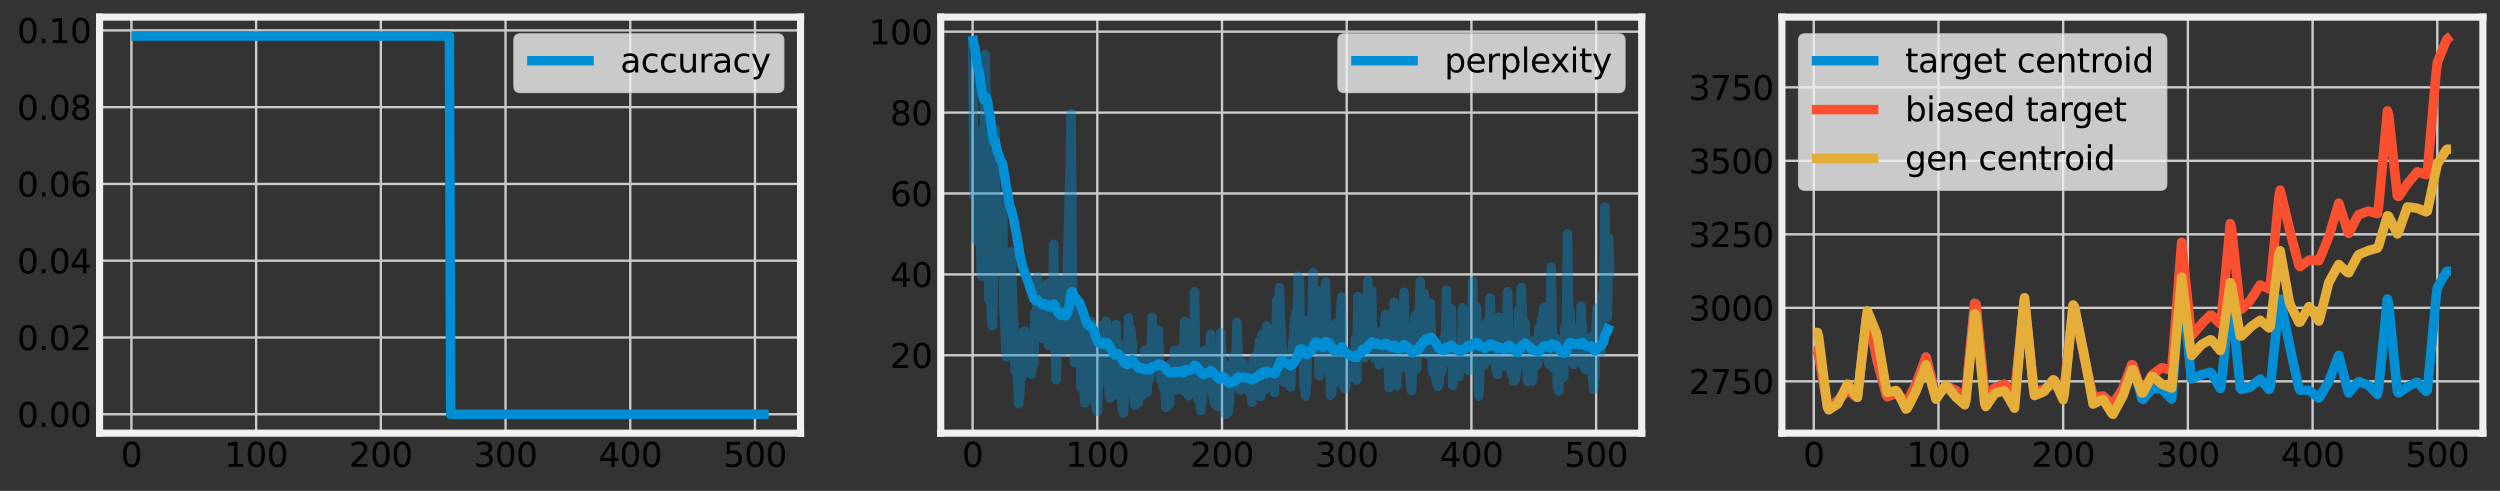 <?xml version="1.0" encoding="utf-8" standalone="no"?>
<!DOCTYPE svg PUBLIC "-//W3C//DTD SVG 1.1//EN"
  "http://www.w3.org/Graphics/SVG/1.1/DTD/svg11.dtd">
<svg xmlns:xlink="http://www.w3.org/1999/xlink" width="1051.312pt" height="206.409pt" viewBox="0 0 1051.312 206.409" xmlns="http://www.w3.org/2000/svg" version="1.1">
 <rect x="0" y="0" width="1051.312" height="206.409" fill="#333333" stroke="none"/>
 <defs>
  <style type="text/css">*{stroke-linejoin: round; stroke-linecap: butt}</style>
 </defs>
 <g id="figure_1">
  <g id="patch_1">
   <path d="M 0 206.409 
L 1051.312 206.409 
L 1051.312 0 
L 0 0 
L 0 206.409 
z
" style="fill: none"/>
  </g>
  <g id="axes_1">
   <g id="patch_2">
    <path d="M 41.872 182.16 
L 336.648 182.16 
L 336.648 7.2 
L 41.872 7.2 
L 41.872 182.16 
z
" style="fill: none"/>
   </g>
   <g id="matplotlib.axis_1">
    <g id="xtick_1">
     <g id="line2d_1">
      <path d="M 55.271 182.16 
L 55.271 7.2 
" clip-path="url(#p4274e4f2ce)" style="fill: none; stroke: #cbcbcb"/>
     </g>
     <g id="line2d_2"/>
     <g id="text_1">
      <!-- 0 -->
      <g transform="translate(50.817 196.298) scale(0.14 -0.14)">
       <defs>
        <path id="DejaVuSans-30" d="M 2034 4250 
Q 1547 4250 1301 3770 
Q 1056 3291 1056 2328 
Q 1056 1369 1301 889 
Q 1547 409 2034 409 
Q 2525 409 2770 889 
Q 3016 1369 3016 2328 
Q 3016 3291 2770 3770 
Q 2525 4250 2034 4250 
z
M 2034 4750 
Q 2819 4750 3233 4129 
Q 3647 3509 3647 2328 
Q 3647 1150 3233 529 
Q 2819 -91 2034 -91 
Q 1250 -91 836 529 
Q 422 1150 422 2328 
Q 422 3509 836 4129 
Q 1250 4750 2034 4750 
z
" transform="scale(0.016)"/>
       </defs>
       <use xlink:href="#DejaVuSans-30"/>
      </g>
     </g>
    </g>
    <g id="xtick_2">
     <g id="line2d_3">
      <path d="M 107.713 182.16 
L 107.713 7.2 
" clip-path="url(#p4274e4f2ce)" style="fill: none; stroke: #cbcbcb"/>
     </g>
     <g id="line2d_4"/>
     <g id="text_2">
      <!-- 100 -->
      <g transform="translate(94.352 196.298) scale(0.14 -0.14)">
       <defs>
        <path id="DejaVuSans-31" d="M 794 531 
L 1825 531 
L 1825 4091 
L 703 3866 
L 703 4441 
L 1819 4666 
L 2450 4666 
L 2450 531 
L 3481 531 
L 3481 0 
L 794 0 
L 794 531 
z
" transform="scale(0.016)"/>
       </defs>
       <use xlink:href="#DejaVuSans-31"/>
       <use xlink:href="#DejaVuSans-30" x="63.623"/>
       <use xlink:href="#DejaVuSans-30" x="127.246"/>
      </g>
     </g>
    </g>
    <g id="xtick_3">
     <g id="line2d_5">
      <path d="M 160.155 182.16 
L 160.155 7.2 
" clip-path="url(#p4274e4f2ce)" style="fill: none; stroke: #cbcbcb"/>
     </g>
     <g id="line2d_6"/>
     <g id="text_3">
      <!-- 200 -->
      <g transform="translate(146.794 196.298) scale(0.14 -0.14)">
       <defs>
        <path id="DejaVuSans-32" d="M 1228 531 
L 3431 531 
L 3431 0 
L 469 0 
L 469 531 
Q 828 903 1448 1529 
Q 2069 2156 2228 2338 
Q 2531 2678 2651 2914 
Q 2772 3150 2772 3378 
Q 2772 3750 2511 3984 
Q 2250 4219 1831 4219 
Q 1534 4219 1204 4116 
Q 875 4013 500 3803 
L 500 4441 
Q 881 4594 1212 4672 
Q 1544 4750 1819 4750 
Q 2544 4750 2975 4387 
Q 3406 4025 3406 3419 
Q 3406 3131 3298 2873 
Q 3191 2616 2906 2266 
Q 2828 2175 2409 1742 
Q 1991 1309 1228 531 
z
" transform="scale(0.016)"/>
       </defs>
       <use xlink:href="#DejaVuSans-32"/>
       <use xlink:href="#DejaVuSans-30" x="63.623"/>
       <use xlink:href="#DejaVuSans-30" x="127.246"/>
      </g>
     </g>
    </g>
    <g id="xtick_4">
     <g id="line2d_7">
      <path d="M 212.597 182.16 
L 212.597 7.2 
" clip-path="url(#p4274e4f2ce)" style="fill: none; stroke: #cbcbcb"/>
     </g>
     <g id="line2d_8"/>
     <g id="text_4">
      <!-- 300 -->
      <g transform="translate(199.236 196.298) scale(0.14 -0.14)">
       <defs>
        <path id="DejaVuSans-33" d="M 2597 2516 
Q 3050 2419 3304 2112 
Q 3559 1806 3559 1356 
Q 3559 666 3084 287 
Q 2609 -91 1734 -91 
Q 1441 -91 1130 -33 
Q 819 25 488 141 
L 488 750 
Q 750 597 1062 519 
Q 1375 441 1716 441 
Q 2309 441 2620 675 
Q 2931 909 2931 1356 
Q 2931 1769 2642 2001 
Q 2353 2234 1838 2234 
L 1294 2234 
L 1294 2753 
L 1863 2753 
Q 2328 2753 2575 2939 
Q 2822 3125 2822 3475 
Q 2822 3834 2567 4026 
Q 2313 4219 1838 4219 
Q 1578 4219 1281 4162 
Q 984 4106 628 3988 
L 628 4550 
Q 988 4650 1302 4700 
Q 1616 4750 1894 4750 
Q 2613 4750 3031 4423 
Q 3450 4097 3450 3541 
Q 3450 3153 3228 2886 
Q 3006 2619 2597 2516 
z
" transform="scale(0.016)"/>
       </defs>
       <use xlink:href="#DejaVuSans-33"/>
       <use xlink:href="#DejaVuSans-30" x="63.623"/>
       <use xlink:href="#DejaVuSans-30" x="127.246"/>
      </g>
     </g>
    </g>
    <g id="xtick_5">
     <g id="line2d_9">
      <path d="M 265.039 182.16 
L 265.039 7.2 
" clip-path="url(#p4274e4f2ce)" style="fill: none; stroke: #cbcbcb"/>
     </g>
     <g id="line2d_10"/>
     <g id="text_5">
      <!-- 400 -->
      <g transform="translate(251.678 196.298) scale(0.14 -0.14)">
       <defs>
        <path id="DejaVuSans-34" d="M 2419 4116 
L 825 1625 
L 2419 1625 
L 2419 4116 
z
M 2253 4666 
L 3047 4666 
L 3047 1625 
L 3713 1625 
L 3713 1100 
L 3047 1100 
L 3047 0 
L 2419 0 
L 2419 1100 
L 313 1100 
L 313 1709 
L 2253 4666 
z
" transform="scale(0.016)"/>
       </defs>
       <use xlink:href="#DejaVuSans-34"/>
       <use xlink:href="#DejaVuSans-30" x="63.623"/>
       <use xlink:href="#DejaVuSans-30" x="127.246"/>
      </g>
     </g>
    </g>
    <g id="xtick_6">
     <g id="line2d_11">
      <path d="M 317.481 182.16 
L 317.481 7.2 
" clip-path="url(#p4274e4f2ce)" style="fill: none; stroke: #cbcbcb"/>
     </g>
     <g id="line2d_12"/>
     <g id="text_6">
      <!-- 500 -->
      <g transform="translate(304.12 196.298) scale(0.14 -0.14)">
       <defs>
        <path id="DejaVuSans-35" d="M 691 4666 
L 3169 4666 
L 3169 4134 
L 1269 4134 
L 1269 2991 
Q 1406 3038 1543 3061 
Q 1681 3084 1819 3084 
Q 2600 3084 3056 2656 
Q 3513 2228 3513 1497 
Q 3513 744 3044 326 
Q 2575 -91 1722 -91 
Q 1428 -91 1123 -41 
Q 819 9 494 109 
L 494 744 
Q 775 591 1075 516 
Q 1375 441 1709 441 
Q 2250 441 2565 725 
Q 2881 1009 2881 1497 
Q 2881 1984 2565 2268 
Q 2250 2553 1709 2553 
Q 1456 2553 1204 2497 
Q 953 2441 691 2322 
L 691 4666 
z
" transform="scale(0.016)"/>
       </defs>
       <use xlink:href="#DejaVuSans-35"/>
       <use xlink:href="#DejaVuSans-30" x="63.623"/>
       <use xlink:href="#DejaVuSans-30" x="127.246"/>
      </g>
     </g>
    </g>
   </g>
   <g id="matplotlib.axis_2">
    <g id="ytick_1">
     <g id="line2d_13">
      <path d="M 41.872 174.207 
L 336.648 174.207 
" clip-path="url(#p4274e4f2ce)" style="fill: none; stroke: #cbcbcb"/>
     </g>
     <g id="line2d_14"/>
     <g id="text_7">
      <!-- 0.00 -->
      <g transform="translate(7.2 179.526) scale(0.14 -0.14)">
       <defs>
        <path id="DejaVuSans-2e" d="M 684 794 
L 1344 794 
L 1344 0 
L 684 0 
L 684 794 
z
" transform="scale(0.016)"/>
       </defs>
       <use xlink:href="#DejaVuSans-30"/>
       <use xlink:href="#DejaVuSans-2e" x="63.623"/>
       <use xlink:href="#DejaVuSans-30" x="95.41"/>
       <use xlink:href="#DejaVuSans-30" x="159.033"/>
      </g>
     </g>
    </g>
    <g id="ytick_2">
     <g id="line2d_15">
      <path d="M 41.872 141.922 
L 336.648 141.922 
" clip-path="url(#p4274e4f2ce)" style="fill: none; stroke: #cbcbcb"/>
     </g>
     <g id="line2d_16"/>
     <g id="text_8">
      <!-- 0.02 -->
      <g transform="translate(7.2 147.24) scale(0.14 -0.14)">
       <use xlink:href="#DejaVuSans-30"/>
       <use xlink:href="#DejaVuSans-2e" x="63.623"/>
       <use xlink:href="#DejaVuSans-30" x="95.41"/>
       <use xlink:href="#DejaVuSans-32" x="159.033"/>
      </g>
     </g>
    </g>
    <g id="ytick_3">
     <g id="line2d_17">
      <path d="M 41.872 109.636 
L 336.648 109.636 
" clip-path="url(#p4274e4f2ce)" style="fill: none; stroke: #cbcbcb"/>
     </g>
     <g id="line2d_18"/>
     <g id="text_9">
      <!-- 0.04 -->
      <g transform="translate(7.2 114.955) scale(0.14 -0.14)">
       <use xlink:href="#DejaVuSans-30"/>
       <use xlink:href="#DejaVuSans-2e" x="63.623"/>
       <use xlink:href="#DejaVuSans-30" x="95.41"/>
       <use xlink:href="#DejaVuSans-34" x="159.033"/>
      </g>
     </g>
    </g>
    <g id="ytick_4">
     <g id="line2d_19">
      <path d="M 41.872 77.35 
L 336.648 77.35 
" clip-path="url(#p4274e4f2ce)" style="fill: none; stroke: #cbcbcb"/>
     </g>
     <g id="line2d_20"/>
     <g id="text_10">
      <!-- 0.06 -->
      <g transform="translate(7.2 82.669) scale(0.14 -0.14)">
       <defs>
        <path id="DejaVuSans-36" d="M 2113 2584 
Q 1688 2584 1439 2293 
Q 1191 2003 1191 1497 
Q 1191 994 1439 701 
Q 1688 409 2113 409 
Q 2538 409 2786 701 
Q 3034 994 3034 1497 
Q 3034 2003 2786 2293 
Q 2538 2584 2113 2584 
z
M 3366 4563 
L 3366 3988 
Q 3128 4100 2886 4159 
Q 2644 4219 2406 4219 
Q 1781 4219 1451 3797 
Q 1122 3375 1075 2522 
Q 1259 2794 1537 2939 
Q 1816 3084 2150 3084 
Q 2853 3084 3261 2657 
Q 3669 2231 3669 1497 
Q 3669 778 3244 343 
Q 2819 -91 2113 -91 
Q 1303 -91 875 529 
Q 447 1150 447 2328 
Q 447 3434 972 4092 
Q 1497 4750 2381 4750 
Q 2619 4750 2861 4703 
Q 3103 4656 3366 4563 
z
" transform="scale(0.016)"/>
       </defs>
       <use xlink:href="#DejaVuSans-30"/>
       <use xlink:href="#DejaVuSans-2e" x="63.623"/>
       <use xlink:href="#DejaVuSans-30" x="95.41"/>
       <use xlink:href="#DejaVuSans-36" x="159.033"/>
      </g>
     </g>
    </g>
    <g id="ytick_5">
     <g id="line2d_21">
      <path d="M 41.872 45.064 
L 336.648 45.064 
" clip-path="url(#p4274e4f2ce)" style="fill: none; stroke: #cbcbcb"/>
     </g>
     <g id="line2d_22"/>
     <g id="text_11">
      <!-- 0.08 -->
      <g transform="translate(7.2 50.383) scale(0.14 -0.14)">
       <defs>
        <path id="DejaVuSans-38" d="M 2034 2216 
Q 1584 2216 1326 1975 
Q 1069 1734 1069 1313 
Q 1069 891 1326 650 
Q 1584 409 2034 409 
Q 2484 409 2743 651 
Q 3003 894 3003 1313 
Q 3003 1734 2745 1975 
Q 2488 2216 2034 2216 
z
M 1403 2484 
Q 997 2584 770 2862 
Q 544 3141 544 3541 
Q 544 4100 942 4425 
Q 1341 4750 2034 4750 
Q 2731 4750 3128 4425 
Q 3525 4100 3525 3541 
Q 3525 3141 3298 2862 
Q 3072 2584 2669 2484 
Q 3125 2378 3379 2068 
Q 3634 1759 3634 1313 
Q 3634 634 3220 271 
Q 2806 -91 2034 -91 
Q 1263 -91 848 271 
Q 434 634 434 1313 
Q 434 1759 690 2068 
Q 947 2378 1403 2484 
z
M 1172 3481 
Q 1172 3119 1398 2916 
Q 1625 2713 2034 2713 
Q 2441 2713 2670 2916 
Q 2900 3119 2900 3481 
Q 2900 3844 2670 4047 
Q 2441 4250 2034 4250 
Q 1625 4250 1398 4047 
Q 1172 3844 1172 3481 
z
" transform="scale(0.016)"/>
       </defs>
       <use xlink:href="#DejaVuSans-30"/>
       <use xlink:href="#DejaVuSans-2e" x="63.623"/>
       <use xlink:href="#DejaVuSans-30" x="95.41"/>
       <use xlink:href="#DejaVuSans-38" x="159.033"/>
      </g>
     </g>
    </g>
    <g id="ytick_6">
     <g id="line2d_23">
      <path d="M 41.872 12.779 
L 336.648 12.779 
" clip-path="url(#p4274e4f2ce)" style="fill: none; stroke: #cbcbcb"/>
     </g>
     <g id="line2d_24"/>
     <g id="text_12">
      <!-- 0.10 -->
      <g transform="translate(7.2 18.098) scale(0.14 -0.14)">
       <use xlink:href="#DejaVuSans-30"/>
       <use xlink:href="#DejaVuSans-2e" x="63.623"/>
       <use xlink:href="#DejaVuSans-31" x="95.41"/>
       <use xlink:href="#DejaVuSans-30" x="159.033"/>
      </g>
     </g>
    </g>
   </g>
   <g id="line2d_25">
    <path d="M 55.271 15.153 
L 188.998 15.153 
L 189.522 174.207 
L 323.249 174.207 
L 323.249 174.207 
" clip-path="url(#p4274e4f2ce)" style="fill: none; stroke: #008fd5; stroke-width: 4"/>
   </g>
   <g id="patch_3">
    <path d="M 41.872 182.16 
L 41.872 7.2 
" style="fill: none; stroke: #f0f0f0; stroke-width: 3; stroke-linejoin: miter; stroke-linecap: square"/>
   </g>
   <g id="patch_4">
    <path d="M 336.648 182.16 
L 336.648 7.2 
" style="fill: none; stroke: #f0f0f0; stroke-width: 3; stroke-linejoin: miter; stroke-linecap: square"/>
   </g>
   <g id="patch_5">
    <path d="M 41.872 182.16 
L 336.648 182.16 
" style="fill: none; stroke: #f0f0f0; stroke-width: 3; stroke-linejoin: miter; stroke-linecap: square"/>
   </g>
   <g id="patch_6">
    <path d="M 41.872 7.2 
L 336.648 7.2 
" style="fill: none; stroke: #f0f0f0; stroke-width: 3; stroke-linejoin: miter; stroke-linecap: square"/>
   </g>
   <g id="legend_1">
    <g id="patch_7">
     <path d="M 218.882 38.949 
L 326.848 38.949 
Q 329.648 38.949 329.648 36.149 
L 329.648 17 
Q 329.648 14.2 326.848 14.2 
L 218.882 14.2 
Q 216.082 14.2 216.082 17 
L 216.082 36.149 
Q 216.082 38.949 218.882 38.949 
z
" style="fill: #f0f0f0; opacity: 0.8; stroke: #cccccc; stroke-width: 0.5; stroke-linejoin: miter"/>
    </g>
    <g id="line2d_26">
     <path d="M 221.682 25.538 
L 235.682 25.538 
L 249.682 25.538 
" style="fill: none; stroke: #008fd5; stroke-width: 4"/>
    </g>
    <g id="text_13">
     <!-- accuracy -->
     <g transform="translate(260.882 30.438) scale(0.14 -0.14)">
      <defs>
       <path id="DejaVuSans-61" d="M 2194 1759 
Q 1497 1759 1228 1600 
Q 959 1441 959 1056 
Q 959 750 1161 570 
Q 1363 391 1709 391 
Q 2188 391 2477 730 
Q 2766 1069 2766 1631 
L 2766 1759 
L 2194 1759 
z
M 3341 1997 
L 3341 0 
L 2766 0 
L 2766 531 
Q 2569 213 2275 61 
Q 1981 -91 1556 -91 
Q 1019 -91 701 211 
Q 384 513 384 1019 
Q 384 1609 779 1909 
Q 1175 2209 1959 2209 
L 2766 2209 
L 2766 2266 
Q 2766 2663 2505 2880 
Q 2244 3097 1772 3097 
Q 1472 3097 1187 3025 
Q 903 2953 641 2809 
L 641 3341 
Q 956 3463 1253 3523 
Q 1550 3584 1831 3584 
Q 2591 3584 2966 3190 
Q 3341 2797 3341 1997 
z
" transform="scale(0.016)"/>
       <path id="DejaVuSans-63" d="M 3122 3366 
L 3122 2828 
Q 2878 2963 2633 3030 
Q 2388 3097 2138 3097 
Q 1578 3097 1268 2742 
Q 959 2388 959 1747 
Q 959 1106 1268 751 
Q 1578 397 2138 397 
Q 2388 397 2633 464 
Q 2878 531 3122 666 
L 3122 134 
Q 2881 22 2623 -34 
Q 2366 -91 2075 -91 
Q 1284 -91 818 406 
Q 353 903 353 1747 
Q 353 2603 823 3093 
Q 1294 3584 2113 3584 
Q 2378 3584 2631 3529 
Q 2884 3475 3122 3366 
z
" transform="scale(0.016)"/>
       <path id="DejaVuSans-75" d="M 544 1381 
L 544 3500 
L 1119 3500 
L 1119 1403 
Q 1119 906 1312 657 
Q 1506 409 1894 409 
Q 2359 409 2629 706 
Q 2900 1003 2900 1516 
L 2900 3500 
L 3475 3500 
L 3475 0 
L 2900 0 
L 2900 538 
Q 2691 219 2414 64 
Q 2138 -91 1772 -91 
Q 1169 -91 856 284 
Q 544 659 544 1381 
z
M 1991 3584 
L 1991 3584 
z
" transform="scale(0.016)"/>
       <path id="DejaVuSans-72" d="M 2631 2963 
Q 2534 3019 2420 3045 
Q 2306 3072 2169 3072 
Q 1681 3072 1420 2755 
Q 1159 2438 1159 1844 
L 1159 0 
L 581 0 
L 581 3500 
L 1159 3500 
L 1159 2956 
Q 1341 3275 1631 3429 
Q 1922 3584 2338 3584 
Q 2397 3584 2469 3576 
Q 2541 3569 2628 3553 
L 2631 2963 
z
" transform="scale(0.016)"/>
       <path id="DejaVuSans-79" d="M 2059 -325 
Q 1816 -950 1584 -1140 
Q 1353 -1331 966 -1331 
L 506 -1331 
L 506 -850 
L 844 -850 
Q 1081 -850 1212 -737 
Q 1344 -625 1503 -206 
L 1606 56 
L 191 3500 
L 800 3500 
L 1894 763 
L 2988 3500 
L 3597 3500 
L 2059 -325 
z
" transform="scale(0.016)"/>
      </defs>
      <use xlink:href="#DejaVuSans-61"/>
      <use xlink:href="#DejaVuSans-63" x="61.279"/>
      <use xlink:href="#DejaVuSans-63" x="116.26"/>
      <use xlink:href="#DejaVuSans-75" x="171.24"/>
      <use xlink:href="#DejaVuSans-72" x="234.619"/>
      <use xlink:href="#DejaVuSans-61" x="275.732"/>
      <use xlink:href="#DejaVuSans-63" x="337.012"/>
      <use xlink:href="#DejaVuSans-79" x="391.992"/>
     </g>
    </g>
   </g>
  </g>
  <g id="axes_2">
   <g id="patch_8">
    <path d="M 395.604 182.16 
L 690.38 182.16 
L 690.38 7.2 
L 395.604 7.2 
L 395.604 182.16 
z
" style="fill: none"/>
   </g>
   <g id="matplotlib.axis_3">
    <g id="xtick_7">
     <g id="line2d_27">
      <path d="M 409.003 182.16 
L 409.003 7.2 
" clip-path="url(#p8f3c052ca4)" style="fill: none; stroke: #cbcbcb"/>
     </g>
     <g id="line2d_28"/>
     <g id="text_14">
      <!-- 0 -->
      <g transform="translate(404.549 196.298) scale(0.14 -0.14)">
       <use xlink:href="#DejaVuSans-30"/>
      </g>
     </g>
    </g>
    <g id="xtick_8">
     <g id="line2d_29">
      <path d="M 461.445 182.16 
L 461.445 7.2 
" clip-path="url(#p8f3c052ca4)" style="fill: none; stroke: #cbcbcb"/>
     </g>
     <g id="line2d_30"/>
     <g id="text_15">
      <!-- 100 -->
      <g transform="translate(448.083 196.298) scale(0.14 -0.14)">
       <use xlink:href="#DejaVuSans-31"/>
       <use xlink:href="#DejaVuSans-30" x="63.623"/>
       <use xlink:href="#DejaVuSans-30" x="127.246"/>
      </g>
     </g>
    </g>
    <g id="xtick_9">
     <g id="line2d_31">
      <path d="M 513.887 182.16 
L 513.887 7.2 
" clip-path="url(#p8f3c052ca4)" style="fill: none; stroke: #cbcbcb"/>
     </g>
     <g id="line2d_32"/>
     <g id="text_16">
      <!-- 200 -->
      <g transform="translate(500.525 196.298) scale(0.14 -0.14)">
       <use xlink:href="#DejaVuSans-32"/>
       <use xlink:href="#DejaVuSans-30" x="63.623"/>
       <use xlink:href="#DejaVuSans-30" x="127.246"/>
      </g>
     </g>
    </g>
    <g id="xtick_10">
     <g id="line2d_33">
      <path d="M 566.329 182.16 
L 566.329 7.2 
" clip-path="url(#p8f3c052ca4)" style="fill: none; stroke: #cbcbcb"/>
     </g>
     <g id="line2d_34"/>
     <g id="text_17">
      <!-- 300 -->
      <g transform="translate(552.967 196.298) scale(0.14 -0.14)">
       <use xlink:href="#DejaVuSans-33"/>
       <use xlink:href="#DejaVuSans-30" x="63.623"/>
       <use xlink:href="#DejaVuSans-30" x="127.246"/>
      </g>
     </g>
    </g>
    <g id="xtick_11">
     <g id="line2d_35">
      <path d="M 618.771 182.16 
L 618.771 7.2 
" clip-path="url(#p8f3c052ca4)" style="fill: none; stroke: #cbcbcb"/>
     </g>
     <g id="line2d_36"/>
     <g id="text_18">
      <!-- 400 -->
      <g transform="translate(605.409 196.298) scale(0.14 -0.14)">
       <use xlink:href="#DejaVuSans-34"/>
       <use xlink:href="#DejaVuSans-30" x="63.623"/>
       <use xlink:href="#DejaVuSans-30" x="127.246"/>
      </g>
     </g>
    </g>
    <g id="xtick_12">
     <g id="line2d_37">
      <path d="M 671.213 182.16 
L 671.213 7.2 
" clip-path="url(#p8f3c052ca4)" style="fill: none; stroke: #cbcbcb"/>
     </g>
     <g id="line2d_38"/>
     <g id="text_19">
      <!-- 500 -->
      <g transform="translate(657.851 196.298) scale(0.14 -0.14)">
       <use xlink:href="#DejaVuSans-35"/>
       <use xlink:href="#DejaVuSans-30" x="63.623"/>
       <use xlink:href="#DejaVuSans-30" x="127.246"/>
      </g>
     </g>
    </g>
   </g>
   <g id="matplotlib.axis_4">
    <g id="ytick_7">
     <g id="line2d_39">
      <path d="M 395.604 149.405 
L 690.38 149.405 
" clip-path="url(#p8f3c052ca4)" style="fill: none; stroke: #cbcbcb"/>
     </g>
     <g id="line2d_40"/>
     <g id="text_20">
      <!-- 20 -->
      <g transform="translate(374.289 154.724) scale(0.14 -0.14)">
       <use xlink:href="#DejaVuSans-32"/>
       <use xlink:href="#DejaVuSans-30" x="63.623"/>
      </g>
     </g>
    </g>
    <g id="ytick_8">
     <g id="line2d_41">
      <path d="M 395.604 115.385 
L 690.38 115.385 
" clip-path="url(#p8f3c052ca4)" style="fill: none; stroke: #cbcbcb"/>
     </g>
     <g id="line2d_42"/>
     <g id="text_21">
      <!-- 40 -->
      <g transform="translate(374.289 120.704) scale(0.14 -0.14)">
       <use xlink:href="#DejaVuSans-34"/>
       <use xlink:href="#DejaVuSans-30" x="63.623"/>
      </g>
     </g>
    </g>
    <g id="ytick_9">
     <g id="line2d_43">
      <path d="M 395.604 81.365 
L 690.38 81.365 
" clip-path="url(#p8f3c052ca4)" style="fill: none; stroke: #cbcbcb"/>
     </g>
     <g id="line2d_44"/>
     <g id="text_22">
      <!-- 60 -->
      <g transform="translate(374.289 86.683) scale(0.14 -0.14)">
       <use xlink:href="#DejaVuSans-36"/>
       <use xlink:href="#DejaVuSans-30" x="63.623"/>
      </g>
     </g>
    </g>
    <g id="ytick_10">
     <g id="line2d_45">
      <path d="M 395.604 47.344 
L 690.38 47.344 
" clip-path="url(#p8f3c052ca4)" style="fill: none; stroke: #cbcbcb"/>
     </g>
     <g id="line2d_46"/>
     <g id="text_23">
      <!-- 80 -->
      <g transform="translate(374.289 52.663) scale(0.14 -0.14)">
       <use xlink:href="#DejaVuSans-38"/>
       <use xlink:href="#DejaVuSans-30" x="63.623"/>
      </g>
     </g>
    </g>
    <g id="ytick_11">
     <g id="line2d_47">
      <path d="M 395.604 13.324 
L 690.38 13.324 
" clip-path="url(#p8f3c052ca4)" style="fill: none; stroke: #cbcbcb"/>
     </g>
     <g id="line2d_48"/>
     <g id="text_24">
      <!-- 100 -->
      <g transform="translate(365.381 18.643) scale(0.14 -0.14)">
       <use xlink:href="#DejaVuSans-31"/>
       <use xlink:href="#DejaVuSans-30" x="63.623"/>
       <use xlink:href="#DejaVuSans-30" x="127.246"/>
      </g>
     </g>
    </g>
   </g>
   <g id="line2d_49">
    <path d="M 409.003 15.153 
L 409.527 82.207 
L 410.051 58.802 
L 410.576 101.238 
L 411.1 101.12 
L 411.625 55.437 
L 412.149 90.221 
L 412.674 116.07 
L 413.722 79.226 
L 414.247 22.89 
L 414.771 42.354 
L 415.296 73.468 
L 415.82 125.902 
L 416.344 79.856 
L 416.869 132.742 
L 417.393 136.937 
L 417.918 106.826 
L 418.442 54.415 
L 418.967 111.889 
L 419.491 105.81 
L 420.015 83.035 
L 420.54 104.587 
L 421.064 86.77 
L 421.589 83.835 
L 422.113 128.224 
L 422.637 137.436 
L 423.162 150.045 
L 423.686 118.961 
L 424.211 148.613 
L 424.735 143.831 
L 425.26 105.822 
L 425.784 126.527 
L 426.308 135.909 
L 426.833 155.776 
L 427.357 143.37 
L 427.882 160.904 
L 428.406 169.802 
L 428.931 163.695 
L 429.455 152.967 
L 429.979 157.663 
L 430.504 139.322 
L 431.028 139.234 
L 431.553 146.516 
L 432.077 143.427 
L 432.601 149.919 
L 433.126 151.466 
L 433.65 157.362 
L 434.175 151.863 
L 434.699 153.319 
L 435.224 131.494 
L 435.748 139.542 
L 436.272 116.392 
L 436.797 137.473 
L 437.321 136.536 
L 437.846 132.562 
L 438.37 142.311 
L 438.895 120.391 
L 439.419 136.137 
L 439.943 134.765 
L 440.468 119.298 
L 440.992 145.239 
L 441.517 129.161 
L 442.041 118.389 
L 442.565 143.287 
L 443.09 102.738 
L 443.614 140.412 
L 444.139 159.713 
L 444.663 146.518 
L 445.188 148.723 
L 445.712 139.194 
L 446.236 143.985 
L 446.761 120.746 
L 447.285 117.48 
L 447.81 147.62 
L 448.334 143.293 
L 448.858 110.838 
L 449.907 75.788 
L 450.432 47.741 
L 450.956 116.127 
L 451.481 147.23 
L 452.005 152.602 
L 452.529 129.663 
L 453.054 137.237 
L 453.578 147.12 
L 454.103 128.102 
L 454.627 163.041 
L 455.152 152.469 
L 455.676 159.309 
L 456.2 169.381 
L 456.725 162.856 
L 457.249 162.042 
L 457.774 149.847 
L 458.298 141.043 
L 458.822 135.333 
L 459.347 155.602 
L 459.871 153.601 
L 460.396 168.57 
L 461.445 173.046 
L 462.493 146.79 
L 463.018 152.012 
L 463.542 136.91 
L 464.067 137.98 
L 464.591 159.673 
L 465.116 135.034 
L 465.64 141.425 
L 466.164 162.049 
L 466.689 167.254 
L 467.213 160.272 
L 468.786 166.063 
L 469.311 136.457 
L 469.835 156.238 
L 470.36 144.11 
L 470.884 161.379 
L 471.409 162.016 
L 471.933 171.699 
L 472.457 173.765 
L 472.982 158.362 
L 473.506 156.574 
L 474.031 163.197 
L 474.555 133.651 
L 475.079 152.001 
L 475.604 138.801 
L 476.128 144.627 
L 476.653 166.024 
L 477.177 170.344 
L 477.702 161.372 
L 478.75 169.488 
L 479.275 151.542 
L 479.799 158.524 
L 480.324 156.501 
L 480.848 165.968 
L 481.373 147.277 
L 481.897 154.05 
L 482.421 164.93 
L 482.946 153.19 
L 483.47 159.157 
L 483.995 149.439 
L 484.519 133.328 
L 485.043 155.074 
L 485.568 152.749 
L 486.092 146.63 
L 486.617 154.979 
L 487.141 138.849 
L 487.666 156.1 
L 488.19 159.703 
L 488.714 154.119 
L 489.239 163.353 
L 489.763 158.586 
L 490.288 171.293 
L 490.812 169.36 
L 491.337 160.081 
L 491.861 169.96 
L 492.385 152.846 
L 492.91 158.703 
L 493.434 157.971 
L 493.959 147.289 
L 494.483 156.665 
L 495.007 163.896 
L 495.532 147.202 
L 496.056 160.054 
L 496.581 152.126 
L 497.105 160.676 
L 497.63 164.229 
L 498.154 135.13 
L 498.678 155.387 
L 499.203 148.967 
L 499.727 166.405 
L 500.252 151.03 
L 500.776 150.486 
L 501.3 154.313 
L 501.825 153.331 
L 502.349 122.693 
L 502.874 156.928 
L 503.398 166.685 
L 503.923 168.27 
L 504.447 167.196 
L 504.971 172.647 
L 505.496 167.662 
L 506.02 163.955 
L 506.545 147.401 
L 507.069 161.518 
L 507.594 148.752 
L 508.118 155.968 
L 508.642 155.519 
L 509.167 140.564 
L 509.691 161.637 
L 510.216 166.552 
L 510.74 169.894 
L 511.264 169.697 
L 511.789 165.889 
L 512.313 171.104 
L 512.838 168.44 
L 513.362 139.881 
L 514.411 164.283 
L 514.935 162.453 
L 515.46 174.207 
L 515.984 171.775 
L 516.509 173.299 
L 517.033 169.341 
L 517.558 153.361 
L 518.082 163.12 
L 518.606 149.634 
L 519.131 160.955 
L 519.655 155.417 
L 520.18 135.589 
L 520.704 151.344 
L 521.228 159.146 
L 521.753 164.017 
L 522.802 152.565 
L 523.326 160.667 
L 523.851 162.113 
L 524.375 162.174 
L 524.899 159.01 
L 525.424 164.921 
L 525.948 159.001 
L 526.473 169.163 
L 526.997 151.501 
L 527.521 150.06 
L 528.046 161.828 
L 528.57 149.891 
L 529.095 149.88 
L 529.619 143.486 
L 530.144 166.773 
L 530.668 140.784 
L 531.192 146.093 
L 531.717 164.097 
L 532.241 162.824 
L 532.766 137.077 
L 533.29 161.339 
L 533.815 157.986 
L 534.339 161.664 
L 534.863 156.067 
L 535.388 158.826 
L 535.912 165.043 
L 536.961 126.09 
L 537.485 143.893 
L 538.01 120.97 
L 538.534 135.228 
L 539.059 144.577 
L 539.583 157.706 
L 540.108 160.703 
L 540.632 155.828 
L 541.156 158.106 
L 541.681 157.714 
L 542.205 159.866 
L 542.73 162.697 
L 543.254 147.877 
L 543.779 143.831 
L 544.303 136.197 
L 544.827 131.888 
L 545.352 136.847 
L 545.876 116.197 
L 546.401 117.009 
L 546.925 138.669 
L 547.449 146.445 
L 547.974 150.757 
L 548.498 162.878 
L 549.023 166.542 
L 549.547 159.31 
L 550.072 134.626 
L 550.596 134.794 
L 551.12 146.885 
L 551.645 140.725 
L 552.169 114.611 
L 552.694 131.313 
L 553.218 121.841 
L 553.742 148.83 
L 554.267 142.614 
L 554.791 158.076 
L 555.316 156.482 
L 555.84 151.975 
L 556.365 154.493 
L 556.889 125.699 
L 557.413 118.615 
L 557.938 143.601 
L 558.462 151.517 
L 558.987 145.922 
L 559.511 166.2 
L 560.036 165.415 
L 560.56 159.011 
L 561.084 161.546 
L 561.609 136.182 
L 562.133 156.261 
L 562.658 144.639 
L 563.182 154.701 
L 563.706 131.725 
L 564.231 124.848 
L 564.755 161.568 
L 565.28 163.191 
L 565.804 163.485 
L 566.853 153.828 
L 567.377 155.811 
L 567.902 152.698 
L 568.426 152.726 
L 568.951 150.154 
L 569.475 158.741 
L 570 142.303 
L 570.524 159.793 
L 571.048 124.728 
L 571.573 149.951 
L 572.097 141.567 
L 572.622 127.758 
L 573.146 131.07 
L 573.67 150.369 
L 574.195 149.541 
L 574.719 141.478 
L 575.244 117.844 
L 575.768 143.78 
L 576.293 136.608 
L 576.817 122.1 
L 577.341 148.505 
L 577.866 148.597 
L 578.39 150.913 
L 578.915 140.27 
L 579.963 153.432 
L 580.488 150.1 
L 581.012 139.122 
L 581.537 151.03 
L 582.586 132.233 
L 583.11 146.588 
L 583.634 148.098 
L 584.159 162.934 
L 584.683 153.058 
L 585.208 146.137 
L 585.732 149.876 
L 586.257 127.156 
L 586.781 156.377 
L 587.305 162.256 
L 587.83 136.605 
L 588.879 154.845 
L 589.927 138.535 
L 590.452 122.927 
L 590.976 152.196 
L 591.501 152.782 
L 592.025 154.154 
L 592.55 154.018 
L 593.074 160.828 
L 593.598 164.211 
L 594.123 154.996 
L 594.647 137.257 
L 595.172 132.706 
L 595.696 154.962 
L 596.745 134.619 
L 597.269 118.368 
L 597.794 140.396 
L 598.843 123.292 
L 599.367 132.47 
L 599.891 148.945 
L 600.416 145.606 
L 600.94 131.736 
L 601.465 127.494 
L 601.989 144.101 
L 602.514 156.695 
L 603.038 152.679 
L 603.562 157.558 
L 604.611 162.624 
L 605.136 161.475 
L 605.66 149.219 
L 606.184 156.605 
L 606.709 152.63 
L 607.233 142.263 
L 607.758 150.074 
L 608.282 122.007 
L 608.807 152.255 
L 609.331 147.435 
L 610.38 129.96 
L 610.904 162.159 
L 611.429 156.527 
L 611.953 146.386 
L 612.478 152.665 
L 613.002 153.493 
L 613.526 158.314 
L 614.051 145.856 
L 614.575 151.081 
L 615.1 129.492 
L 615.624 145.365 
L 616.148 142.691 
L 616.673 133.402 
L 617.197 134.25 
L 617.722 155.916 
L 618.246 143.05 
L 618.771 147.611 
L 619.295 118.294 
L 619.819 155.098 
L 620.868 129.18 
L 621.393 145.281 
L 621.917 166.568 
L 622.442 153.475 
L 622.966 148.037 
L 623.49 146.301 
L 624.015 153.272 
L 624.539 152.93 
L 625.064 135.838 
L 625.588 141.87 
L 626.112 143.636 
L 626.637 125.291 
L 627.161 146.848 
L 627.686 148.139 
L 628.21 148.914 
L 628.735 153.067 
L 629.259 154.953 
L 629.783 157.419 
L 630.308 133.362 
L 630.832 152.045 
L 631.357 154.116 
L 631.881 148.552 
L 632.405 140.634 
L 632.93 153.772 
L 633.454 144.312 
L 633.979 122.671 
L 634.503 140.483 
L 635.552 157.454 
L 636.076 150.504 
L 636.601 160.234 
L 637.125 159.732 
L 637.65 157.209 
L 638.174 151.844 
L 638.699 130.385 
L 639.223 138.016 
L 639.747 120.888 
L 640.272 134.019 
L 640.796 139.808 
L 641.321 135.706 
L 641.845 150.878 
L 642.369 160.409 
L 642.894 145.248 
L 643.418 159.324 
L 643.943 157.147 
L 644.467 160.334 
L 644.992 143.34 
L 645.516 152.108 
L 646.04 153.859 
L 646.565 152.945 
L 647.089 137.971 
L 647.614 149.488 
L 648.138 134.526 
L 648.663 136.956 
L 649.187 129.308 
L 649.711 147.762 
L 650.236 140.479 
L 650.76 150.211 
L 651.285 153.061 
L 651.809 152.621 
L 652.333 112.329 
L 652.858 145.382 
L 653.382 154.809 
L 653.907 145.728 
L 654.431 142.376 
L 654.956 162.953 
L 655.48 164.459 
L 656.004 156.894 
L 656.529 156.963 
L 657.053 153.28 
L 657.578 158.59 
L 658.102 137.397 
L 658.626 149.408 
L 659.151 98.358 
L 659.675 129.847 
L 660.2 130.292 
L 660.724 144.749 
L 661.249 144.617 
L 661.773 153.297 
L 662.297 143.546 
L 662.822 147.315 
L 663.346 137.82 
L 663.871 152.484 
L 664.395 149.089 
L 664.92 128.786 
L 665.968 151.953 
L 666.493 155.106 
L 667.017 155.516 
L 667.542 148.19 
L 668.066 145.596 
L 668.59 146.995 
L 669.115 141.69 
L 669.639 157.811 
L 670.164 163.783 
L 670.688 158.036 
L 671.213 136.938 
L 671.737 129.461 
L 672.261 141.88 
L 672.786 134.623 
L 673.31 148.091 
L 673.835 123.915 
L 674.359 132.9 
L 674.884 86.997 
L 675.408 118.426 
L 675.932 133.361 
L 676.457 100.077 
L 676.981 116.815 
L 676.981 116.815 
" clip-path="url(#p8f3c052ca4)" style="fill: none; stroke: #008fd5; stroke-opacity: 0.4; stroke-width: 4"/>
   </g>
   <g id="line2d_50">
    <path d="M 409.003 15.153 
L 409.527 18.505 
L 410.051 20.52 
L 411.1 28.384 
L 411.625 29.737 
L 412.149 32.761 
L 412.674 36.927 
L 413.198 40.003 
L 413.722 41.964 
L 414.247 41.01 
L 414.771 41.077 
L 415.296 42.697 
L 415.82 46.857 
L 416.344 48.507 
L 417.393 56.93 
L 417.918 59.425 
L 418.442 59.174 
L 419.491 64.01 
L 420.015 64.961 
L 420.54 66.942 
L 421.589 68.729 
L 422.637 74.99 
L 423.162 78.743 
L 423.686 80.754 
L 424.735 87.131 
L 425.26 88.066 
L 426.308 92.285 
L 426.833 95.459 
L 427.357 97.855 
L 428.931 107.409 
L 429.979 112.086 
L 432.077 117.681 
L 434.699 125.638 
L 435.224 125.931 
L 435.748 126.612 
L 436.272 126.101 
L 437.321 127.163 
L 437.846 127.433 
L 438.37 128.177 
L 438.895 127.787 
L 439.943 128.533 
L 440.468 128.071 
L 440.992 128.929 
L 441.517 128.941 
L 442.041 128.413 
L 442.565 129.157 
L 443.09 127.836 
L 443.614 128.465 
L 444.139 130.027 
L 445.188 131.745 
L 445.712 132.118 
L 446.236 132.711 
L 447.285 131.381 
L 447.81 132.193 
L 448.334 132.748 
L 448.858 131.653 
L 449.383 129.645 
L 449.907 126.952 
L 450.432 122.991 
L 450.956 122.648 
L 452.005 125.314 
L 452.529 125.531 
L 453.054 126.116 
L 453.578 127.166 
L 454.103 127.213 
L 454.627 129.005 
L 455.152 130.178 
L 455.676 131.634 
L 456.2 133.522 
L 457.249 136.341 
L 457.774 137.016 
L 458.298 137.218 
L 458.822 137.123 
L 459.871 138.825 
L 461.445 143.395 
L 461.969 144.152 
L 462.493 144.284 
L 463.018 144.671 
L 464.067 143.968 
L 464.591 144.753 
L 465.116 144.267 
L 465.64 144.125 
L 468.786 149.351 
L 469.311 148.706 
L 469.835 149.083 
L 470.36 148.834 
L 471.409 150.089 
L 472.457 152.299 
L 474.031 153.321 
L 474.555 152.338 
L 475.079 152.321 
L 475.604 151.645 
L 476.128 151.294 
L 477.702 153.367 
L 478.75 154.763 
L 479.275 154.602 
L 480.324 154.884 
L 480.848 155.438 
L 481.373 155.03 
L 481.897 154.981 
L 482.421 155.478 
L 482.946 155.364 
L 483.47 155.553 
L 483.995 155.248 
L 484.519 154.152 
L 485.043 154.198 
L 485.568 154.125 
L 486.092 153.751 
L 486.617 153.812 
L 487.141 153.064 
L 487.666 153.216 
L 488.19 153.54 
L 488.714 153.569 
L 489.239 154.058 
L 489.763 154.285 
L 490.812 155.846 
L 491.337 156.058 
L 491.861 156.753 
L 492.385 156.558 
L 493.434 156.73 
L 493.959 156.258 
L 494.483 156.279 
L 495.007 156.659 
L 495.532 156.187 
L 496.056 156.38 
L 496.581 156.167 
L 497.105 156.393 
L 497.63 156.784 
L 498.154 155.702 
L 498.678 155.686 
L 499.203 155.35 
L 499.727 155.903 
L 500.776 155.401 
L 501.825 155.245 
L 502.349 153.618 
L 502.874 153.783 
L 504.447 155.724 
L 504.971 156.57 
L 505.496 157.125 
L 506.02 157.467 
L 506.545 156.963 
L 507.069 157.191 
L 507.594 156.769 
L 508.642 156.668 
L 509.167 155.863 
L 509.691 156.152 
L 510.74 157.333 
L 511.264 157.951 
L 511.789 158.348 
L 512.838 159.459 
L 513.362 158.48 
L 513.887 158.217 
L 514.935 158.717 
L 515.984 160.106 
L 516.509 160.765 
L 517.033 161.194 
L 517.558 160.802 
L 518.082 160.918 
L 518.606 160.354 
L 519.131 160.384 
L 519.655 160.136 
L 520.18 158.908 
L 520.704 158.53 
L 521.228 158.561 
L 521.753 158.834 
L 522.277 158.832 
L 522.802 158.519 
L 523.851 158.801 
L 524.375 158.969 
L 524.899 158.971 
L 525.424 159.269 
L 525.948 159.255 
L 526.473 159.751 
L 527.521 158.874 
L 528.046 159.022 
L 529.095 158.131 
L 529.619 157.399 
L 530.144 157.868 
L 530.668 157.014 
L 531.192 156.467 
L 532.241 157.148 
L 532.766 156.144 
L 533.29 156.404 
L 533.815 156.483 
L 534.339 156.742 
L 534.863 156.708 
L 535.388 156.814 
L 535.912 157.226 
L 536.437 156.607 
L 536.961 155.081 
L 537.485 154.522 
L 538.01 152.844 
L 538.534 151.963 
L 539.059 151.594 
L 539.583 151.9 
L 540.108 152.34 
L 541.156 152.794 
L 542.205 153.381 
L 542.73 153.847 
L 543.254 153.548 
L 543.779 153.062 
L 545.352 150.485 
L 546.401 147.182 
L 546.925 146.757 
L 547.449 146.741 
L 547.974 146.942 
L 549.547 149.21 
L 550.596 147.797 
L 551.12 147.751 
L 551.645 147.4 
L 552.169 145.761 
L 552.694 145.038 
L 553.218 143.878 
L 553.742 144.126 
L 554.267 144.05 
L 555.316 145.338 
L 556.365 146.111 
L 556.889 145.091 
L 557.413 143.767 
L 557.938 143.758 
L 558.462 144.146 
L 558.987 144.235 
L 560.036 146.337 
L 561.084 147.7 
L 561.609 147.124 
L 562.133 147.581 
L 562.658 147.434 
L 563.182 147.797 
L 563.706 146.994 
L 564.231 145.886 
L 566.329 148.834 
L 568.426 149.741 
L 568.951 149.762 
L 569.475 150.211 
L 570 149.815 
L 570.524 150.314 
L 571.048 149.035 
L 571.573 149.081 
L 572.097 148.705 
L 573.146 146.828 
L 574.195 147.132 
L 574.719 146.849 
L 575.244 145.399 
L 575.768 145.318 
L 576.293 144.883 
L 576.817 143.744 
L 578.39 144.547 
L 578.915 144.334 
L 579.439 144.473 
L 579.963 144.921 
L 580.488 145.18 
L 581.012 144.877 
L 581.537 145.185 
L 582.061 144.969 
L 582.586 144.332 
L 583.634 144.628 
L 584.159 145.543 
L 584.683 145.919 
L 585.208 145.93 
L 585.732 146.127 
L 586.257 145.178 
L 586.781 145.738 
L 587.305 146.564 
L 587.83 146.066 
L 588.354 146.018 
L 588.879 146.46 
L 589.403 146.49 
L 589.927 146.092 
L 590.452 144.934 
L 592.55 146.492 
L 593.598 148.059 
L 594.123 148.406 
L 594.647 147.848 
L 595.172 147.091 
L 595.696 147.485 
L 596.221 147.293 
L 596.745 146.659 
L 597.269 145.244 
L 597.794 145.002 
L 598.318 144.315 
L 598.843 143.264 
L 599.367 142.724 
L 599.891 143.035 
L 600.416 143.164 
L 600.94 142.592 
L 601.465 141.837 
L 601.989 141.951 
L 602.514 142.688 
L 603.038 143.187 
L 604.087 144.718 
L 605.136 146.407 
L 605.66 146.547 
L 606.184 147.05 
L 606.709 147.329 
L 607.233 147.076 
L 607.758 147.226 
L 608.282 145.965 
L 608.807 146.28 
L 609.331 146.337 
L 609.855 145.932 
L 610.38 145.133 
L 610.904 145.984 
L 611.429 146.511 
L 611.953 146.505 
L 613.002 147.147 
L 613.526 147.706 
L 614.051 147.613 
L 614.575 147.786 
L 615.1 146.872 
L 615.624 146.796 
L 616.148 146.591 
L 617.197 145.348 
L 617.722 145.876 
L 618.246 145.735 
L 618.771 145.829 
L 619.295 144.452 
L 619.819 144.984 
L 620.344 144.826 
L 620.868 144.044 
L 621.393 144.106 
L 621.917 145.229 
L 622.442 145.641 
L 623.49 145.788 
L 624.539 146.5 
L 625.064 145.967 
L 626.112 145.656 
L 626.637 144.638 
L 627.686 144.918 
L 628.21 145.118 
L 629.259 145.987 
L 629.783 146.559 
L 630.308 145.899 
L 631.881 146.699 
L 632.405 146.396 
L 632.93 146.765 
L 633.454 146.642 
L 633.979 145.444 
L 634.503 145.196 
L 635.028 145.377 
L 635.552 145.981 
L 636.076 146.207 
L 637.125 147.55 
L 637.65 148.033 
L 638.174 148.223 
L 638.699 147.331 
L 639.223 146.865 
L 639.747 145.567 
L 640.272 144.989 
L 640.796 144.73 
L 641.321 144.279 
L 641.845 144.609 
L 642.369 145.399 
L 642.894 145.391 
L 644.467 147.326 
L 644.992 147.126 
L 646.565 147.962 
L 647.089 147.462 
L 647.614 147.564 
L 649.187 145.559 
L 649.711 145.669 
L 650.236 145.409 
L 650.76 145.649 
L 651.809 146.35 
L 652.333 144.649 
L 652.858 144.686 
L 653.382 145.192 
L 653.907 145.219 
L 654.431 145.077 
L 655.48 146.895 
L 656.529 147.873 
L 657.053 148.144 
L 657.578 148.666 
L 658.102 148.102 
L 658.626 148.168 
L 659.151 145.677 
L 660.2 144.156 
L 661.249 144.207 
L 661.773 144.662 
L 662.297 144.606 
L 662.822 144.741 
L 663.346 144.395 
L 663.871 144.8 
L 664.395 145.014 
L 664.92 144.203 
L 665.444 144.068 
L 666.493 144.994 
L 667.017 145.52 
L 667.542 145.654 
L 668.59 145.718 
L 669.115 145.517 
L 669.639 146.131 
L 670.164 147.014 
L 670.688 147.565 
L 671.213 147.034 
L 671.737 146.155 
L 672.261 145.941 
L 672.786 145.375 
L 673.31 145.511 
L 673.835 144.431 
L 674.359 143.855 
L 674.884 141.012 
L 675.408 139.883 
L 675.932 139.557 
L 676.457 137.583 
L 676.981 136.544 
L 676.981 136.544 
" clip-path="url(#p8f3c052ca4)" style="fill: none; stroke: #008fd5; stroke-width: 4"/>
   </g>
   <g id="patch_9">
    <path d="M 395.604 182.16 
L 395.604 7.2 
" style="fill: none; stroke: #f0f0f0; stroke-width: 3; stroke-linejoin: miter; stroke-linecap: square"/>
   </g>
   <g id="patch_10">
    <path d="M 690.38 182.16 
L 690.38 7.2 
" style="fill: none; stroke: #f0f0f0; stroke-width: 3; stroke-linejoin: miter; stroke-linecap: square"/>
   </g>
   <g id="patch_11">
    <path d="M 395.604 182.16 
L 690.38 182.16 
" style="fill: none; stroke: #f0f0f0; stroke-width: 3; stroke-linejoin: miter; stroke-linecap: square"/>
   </g>
   <g id="patch_12">
    <path d="M 395.604 7.2 
L 690.38 7.2 
" style="fill: none; stroke: #f0f0f0; stroke-width: 3; stroke-linejoin: miter; stroke-linecap: square"/>
   </g>
   <g id="legend_2">
    <g id="patch_13">
     <path d="M 565.426 38.949 
L 680.58 38.949 
Q 683.38 38.949 683.38 36.149 
L 683.38 17 
Q 683.38 14.2 680.58 14.2 
L 565.426 14.2 
Q 562.626 14.2 562.626 17 
L 562.626 36.149 
Q 562.626 38.949 565.426 38.949 
z
" style="fill: #f0f0f0; opacity: 0.8; stroke: #cccccc; stroke-width: 0.5; stroke-linejoin: miter"/>
    </g>
    <g id="line2d_51">
     <path d="M 568.226 25.538 
L 582.226 25.538 
L 596.226 25.538 
" style="fill: none; stroke: #008fd5; stroke-width: 4"/>
    </g>
    <g id="text_25">
     <!-- perplexity -->
     <g transform="translate(607.426 30.438) scale(0.14 -0.14)">
      <defs>
       <path id="DejaVuSans-70" d="M 1159 525 
L 1159 -1331 
L 581 -1331 
L 581 3500 
L 1159 3500 
L 1159 2969 
Q 1341 3281 1617 3432 
Q 1894 3584 2278 3584 
Q 2916 3584 3314 3078 
Q 3713 2572 3713 1747 
Q 3713 922 3314 415 
Q 2916 -91 2278 -91 
Q 1894 -91 1617 61 
Q 1341 213 1159 525 
z
M 3116 1747 
Q 3116 2381 2855 2742 
Q 2594 3103 2138 3103 
Q 1681 3103 1420 2742 
Q 1159 2381 1159 1747 
Q 1159 1113 1420 752 
Q 1681 391 2138 391 
Q 2594 391 2855 752 
Q 3116 1113 3116 1747 
z
" transform="scale(0.016)"/>
       <path id="DejaVuSans-65" d="M 3597 1894 
L 3597 1613 
L 953 1613 
Q 991 1019 1311 708 
Q 1631 397 2203 397 
Q 2534 397 2845 478 
Q 3156 559 3463 722 
L 3463 178 
Q 3153 47 2828 -22 
Q 2503 -91 2169 -91 
Q 1331 -91 842 396 
Q 353 884 353 1716 
Q 353 2575 817 3079 
Q 1281 3584 2069 3584 
Q 2775 3584 3186 3129 
Q 3597 2675 3597 1894 
z
M 3022 2063 
Q 3016 2534 2758 2815 
Q 2500 3097 2075 3097 
Q 1594 3097 1305 2825 
Q 1016 2553 972 2059 
L 3022 2063 
z
" transform="scale(0.016)"/>
       <path id="DejaVuSans-6c" d="M 603 4863 
L 1178 4863 
L 1178 0 
L 603 0 
L 603 4863 
z
" transform="scale(0.016)"/>
       <path id="DejaVuSans-78" d="M 3513 3500 
L 2247 1797 
L 3578 0 
L 2900 0 
L 1881 1375 
L 863 0 
L 184 0 
L 1544 1831 
L 300 3500 
L 978 3500 
L 1906 2253 
L 2834 3500 
L 3513 3500 
z
" transform="scale(0.016)"/>
       <path id="DejaVuSans-69" d="M 603 3500 
L 1178 3500 
L 1178 0 
L 603 0 
L 603 3500 
z
M 603 4863 
L 1178 4863 
L 1178 4134 
L 603 4134 
L 603 4863 
z
" transform="scale(0.016)"/>
       <path id="DejaVuSans-74" d="M 1172 4494 
L 1172 3500 
L 2356 3500 
L 2356 3053 
L 1172 3053 
L 1172 1153 
Q 1172 725 1289 603 
Q 1406 481 1766 481 
L 2356 481 
L 2356 0 
L 1766 0 
Q 1100 0 847 248 
Q 594 497 594 1153 
L 594 3053 
L 172 3053 
L 172 3500 
L 594 3500 
L 594 4494 
L 1172 4494 
z
" transform="scale(0.016)"/>
      </defs>
      <use xlink:href="#DejaVuSans-70"/>
      <use xlink:href="#DejaVuSans-65" x="63.477"/>
      <use xlink:href="#DejaVuSans-72" x="125"/>
      <use xlink:href="#DejaVuSans-70" x="166.113"/>
      <use xlink:href="#DejaVuSans-6c" x="229.59"/>
      <use xlink:href="#DejaVuSans-65" x="257.373"/>
      <use xlink:href="#DejaVuSans-78" x="317.146"/>
      <use xlink:href="#DejaVuSans-69" x="376.326"/>
      <use xlink:href="#DejaVuSans-74" x="404.109"/>
      <use xlink:href="#DejaVuSans-79" x="443.318"/>
     </g>
    </g>
   </g>
  </g>
  <g id="axes_3">
   <g id="patch_14">
    <path d="M 749.335 182.16 
L 1044.112 182.16 
L 1044.112 7.2 
L 749.335 7.2 
L 749.335 182.16 
z
" style="fill: none"/>
   </g>
   <g id="matplotlib.axis_5">
    <g id="xtick_13">
     <g id="line2d_52">
      <path d="M 762.734 182.16 
L 762.734 7.2 
" clip-path="url(#pfcc121a7ba)" style="fill: none; stroke: #cbcbcb"/>
     </g>
     <g id="line2d_53"/>
     <g id="text_26">
      <!-- 0 -->
      <g transform="translate(758.281 196.298) scale(0.14 -0.14)">
       <use xlink:href="#DejaVuSans-30"/>
      </g>
     </g>
    </g>
    <g id="xtick_14">
     <g id="line2d_54">
      <path d="M 815.176 182.16 
L 815.176 7.2 
" clip-path="url(#pfcc121a7ba)" style="fill: none; stroke: #cbcbcb"/>
     </g>
     <g id="line2d_55"/>
     <g id="text_27">
      <!-- 100 -->
      <g transform="translate(801.815 196.298) scale(0.14 -0.14)">
       <use xlink:href="#DejaVuSans-31"/>
       <use xlink:href="#DejaVuSans-30" x="63.623"/>
       <use xlink:href="#DejaVuSans-30" x="127.246"/>
      </g>
     </g>
    </g>
    <g id="xtick_15">
     <g id="line2d_56">
      <path d="M 867.618 182.16 
L 867.618 7.2 
" clip-path="url(#pfcc121a7ba)" style="fill: none; stroke: #cbcbcb"/>
     </g>
     <g id="line2d_57"/>
     <g id="text_28">
      <!-- 200 -->
      <g transform="translate(854.257 196.298) scale(0.14 -0.14)">
       <use xlink:href="#DejaVuSans-32"/>
       <use xlink:href="#DejaVuSans-30" x="63.623"/>
       <use xlink:href="#DejaVuSans-30" x="127.246"/>
      </g>
     </g>
    </g>
    <g id="xtick_16">
     <g id="line2d_58">
      <path d="M 920.06 182.16 
L 920.06 7.2 
" clip-path="url(#pfcc121a7ba)" style="fill: none; stroke: #cbcbcb"/>
     </g>
     <g id="line2d_59"/>
     <g id="text_29">
      <!-- 300 -->
      <g transform="translate(906.699 196.298) scale(0.14 -0.14)">
       <use xlink:href="#DejaVuSans-33"/>
       <use xlink:href="#DejaVuSans-30" x="63.623"/>
       <use xlink:href="#DejaVuSans-30" x="127.246"/>
      </g>
     </g>
    </g>
    <g id="xtick_17">
     <g id="line2d_60">
      <path d="M 972.502 182.16 
L 972.502 7.2 
" clip-path="url(#pfcc121a7ba)" style="fill: none; stroke: #cbcbcb"/>
     </g>
     <g id="line2d_61"/>
     <g id="text_30">
      <!-- 400 -->
      <g transform="translate(959.141 196.298) scale(0.14 -0.14)">
       <use xlink:href="#DejaVuSans-34"/>
       <use xlink:href="#DejaVuSans-30" x="63.623"/>
       <use xlink:href="#DejaVuSans-30" x="127.246"/>
      </g>
     </g>
    </g>
    <g id="xtick_18">
     <g id="line2d_62">
      <path d="M 1024.944 182.16 
L 1024.944 7.2 
" clip-path="url(#pfcc121a7ba)" style="fill: none; stroke: #cbcbcb"/>
     </g>
     <g id="line2d_63"/>
     <g id="text_31">
      <!-- 500 -->
      <g transform="translate(1011.583 196.298) scale(0.14 -0.14)">
       <use xlink:href="#DejaVuSans-35"/>
       <use xlink:href="#DejaVuSans-30" x="63.623"/>
       <use xlink:href="#DejaVuSans-30" x="127.246"/>
      </g>
     </g>
    </g>
   </g>
   <g id="matplotlib.axis_6">
    <g id="ytick_12">
     <g id="line2d_64">
      <path d="M 749.335 160.36 
L 1044.112 160.36 
" clip-path="url(#pfcc121a7ba)" style="fill: none; stroke: #cbcbcb"/>
     </g>
     <g id="line2d_65"/>
     <g id="text_32">
      <!-- 2750 -->
      <g transform="translate(710.205 165.679) scale(0.14 -0.14)">
       <defs>
        <path id="DejaVuSans-37" d="M 525 4666 
L 3525 4666 
L 3525 4397 
L 1831 0 
L 1172 0 
L 2766 4134 
L 525 4134 
L 525 4666 
z
" transform="scale(0.016)"/>
       </defs>
       <use xlink:href="#DejaVuSans-32"/>
       <use xlink:href="#DejaVuSans-37" x="63.623"/>
       <use xlink:href="#DejaVuSans-35" x="127.246"/>
       <use xlink:href="#DejaVuSans-30" x="190.869"/>
      </g>
     </g>
    </g>
    <g id="ytick_13">
     <g id="line2d_66">
      <path d="M 749.335 129.449 
L 1044.112 129.449 
" clip-path="url(#pfcc121a7ba)" style="fill: none; stroke: #cbcbcb"/>
     </g>
     <g id="line2d_67"/>
     <g id="text_33">
      <!-- 3000 -->
      <g transform="translate(710.205 134.768) scale(0.14 -0.14)">
       <use xlink:href="#DejaVuSans-33"/>
       <use xlink:href="#DejaVuSans-30" x="63.623"/>
       <use xlink:href="#DejaVuSans-30" x="127.246"/>
       <use xlink:href="#DejaVuSans-30" x="190.869"/>
      </g>
     </g>
    </g>
    <g id="ytick_14">
     <g id="line2d_68">
      <path d="M 749.335 98.538 
L 1044.112 98.538 
" clip-path="url(#pfcc121a7ba)" style="fill: none; stroke: #cbcbcb"/>
     </g>
     <g id="line2d_69"/>
     <g id="text_34">
      <!-- 3250 -->
      <g transform="translate(710.205 103.857) scale(0.14 -0.14)">
       <use xlink:href="#DejaVuSans-33"/>
       <use xlink:href="#DejaVuSans-32" x="63.623"/>
       <use xlink:href="#DejaVuSans-35" x="127.246"/>
       <use xlink:href="#DejaVuSans-30" x="190.869"/>
      </g>
     </g>
    </g>
    <g id="ytick_15">
     <g id="line2d_70">
      <path d="M 749.335 67.628 
L 1044.112 67.628 
" clip-path="url(#pfcc121a7ba)" style="fill: none; stroke: #cbcbcb"/>
     </g>
     <g id="line2d_71"/>
     <g id="text_35">
      <!-- 3500 -->
      <g transform="translate(710.205 72.947) scale(0.14 -0.14)">
       <use xlink:href="#DejaVuSans-33"/>
       <use xlink:href="#DejaVuSans-35" x="63.623"/>
       <use xlink:href="#DejaVuSans-30" x="127.246"/>
       <use xlink:href="#DejaVuSans-30" x="190.869"/>
      </g>
     </g>
    </g>
    <g id="ytick_16">
     <g id="line2d_72">
      <path d="M 749.335 36.717 
L 1044.112 36.717 
" clip-path="url(#pfcc121a7ba)" style="fill: none; stroke: #cbcbcb"/>
     </g>
     <g id="line2d_73"/>
     <g id="text_36">
      <!-- 3750 -->
      <g transform="translate(710.205 42.036) scale(0.14 -0.14)">
       <use xlink:href="#DejaVuSans-33"/>
       <use xlink:href="#DejaVuSans-37" x="63.623"/>
       <use xlink:href="#DejaVuSans-35" x="127.246"/>
       <use xlink:href="#DejaVuSans-30" x="190.869"/>
      </g>
     </g>
    </g>
   </g>
   <g id="line2d_74">
    <path d="M 762.734 147.542 
L 764.308 147.542 
L 764.832 149.275 
L 768.503 170.873 
L 769.027 171.559 
L 773.223 168.091 
L 776.894 164.112 
L 777.943 164.856 
L 780.565 166.884 
L 781.089 167.022 
L 784.76 135.065 
L 785.284 131.756 
L 789.48 151.85 
L 793.151 165.726 
L 793.675 166.789 
L 797.346 165.466 
L 797.87 165.657 
L 801.541 169.21 
L 802.066 168.697 
L 805.737 161.575 
L 807.834 155.926 
L 809.932 150.189 
L 810.981 154.148 
L 814.127 166.824 
L 818.323 162.283 
L 822.518 164.203 
L 826.189 167.53 
L 826.714 165.596 
L 830.385 127.561 
L 830.909 127.807 
L 834.58 164.684 
L 835.104 166.226 
L 838.775 163.212 
L 840.348 162.576 
L 842.971 161.604 
L 844.019 162.832 
L 847.166 166.635 
L 850.837 130.048 
L 851.361 126.321 
L 855.032 161.564 
L 855.557 165.189 
L 859.752 163.533 
L 863.423 161.335 
L 863.947 161.48 
L 867.618 165.515 
L 868.143 162.613 
L 871.814 128.511 
L 872.338 129.391 
L 876.533 150.547 
L 880.204 166.973 
L 884.4 166.608 
L 888.071 169.772 
L 888.595 169.905 
L 892.266 164.258 
L 892.79 163.225 
L 896.461 153.386 
L 896.986 153.679 
L 900.657 167.61 
L 901.181 167.978 
L 904.852 163.685 
L 905.377 163.533 
L 909.048 163.563 
L 910.621 165.11 
L 913.243 167.804 
L 917.438 117.016 
L 921.109 155.259 
L 921.634 159.362 
L 925.829 157.487 
L 929.5 156.605 
L 930.024 156.982 
L 933.695 163.369 
L 934.22 160.576 
L 937.891 124.285 
L 938.415 126.694 
L 942.086 163.142 
L 942.61 163.783 
L 946.281 162.797 
L 950.477 159.374 
L 954.148 163.77 
L 954.672 163.14 
L 958.343 128.086 
L 958.867 125.716 
L 963.587 148.879 
L 966.734 163.105 
L 967.258 164.073 
L 970.929 164.095 
L 971.978 164.834 
L 975.124 167.416 
L 975.649 166.728 
L 979.32 160.411 
L 983.515 149.416 
L 987.186 163.762 
L 987.711 165.255 
L 991.381 160.829 
L 991.906 160.47 
L 995.577 161.824 
L 996.101 162.167 
L 999.772 165.828 
L 1000.297 162.981 
L 1003.968 125.748 
L 1004.492 127.831 
L 1008.163 164.618 
L 1008.687 165.237 
L 1012.883 162.34 
L 1016.554 160.706 
L 1020.225 164.61 
L 1020.749 163.992 
L 1024.42 125.111 
L 1024.944 121.019 
L 1028.615 114.583 
L 1029.14 114.067 
L 1030.713 114.067 
L 1030.713 114.067 
" clip-path="url(#pfcc121a7ba)" style="fill: none; stroke: #008fd5; stroke-width: 4"/>
   </g>
   <g id="line2d_75">
    <path d="M 762.734 147.542 
L 764.308 147.542 
L 764.832 149.275 
L 768.503 170.873 
L 769.027 171.559 
L 773.223 168.091 
L 776.894 164.112 
L 777.943 164.856 
L 780.565 166.884 
L 781.089 167.022 
L 784.76 135.065 
L 785.284 131.756 
L 789.48 151.85 
L 793.151 165.726 
L 793.675 166.789 
L 797.346 165.466 
L 797.87 165.657 
L 801.541 169.21 
L 802.066 168.697 
L 805.737 161.575 
L 807.834 155.926 
L 809.932 150.189 
L 810.981 154.148 
L 814.127 166.824 
L 818.323 162.283 
L 822.518 164.203 
L 826.189 167.53 
L 826.714 165.596 
L 830.385 127.561 
L 830.909 127.807 
L 834.58 164.684 
L 835.104 166.226 
L 838.775 163.212 
L 840.348 162.576 
L 842.971 161.604 
L 844.019 162.832 
L 847.166 166.635 
L 850.837 130.048 
L 851.361 126.321 
L 855.032 161.564 
L 855.557 165.189 
L 859.752 163.533 
L 863.423 161.335 
L 863.947 161.48 
L 867.618 165.515 
L 868.143 162.613 
L 871.814 128.511 
L 872.338 129.391 
L 876.533 150.547 
L 880.204 166.973 
L 884.4 166.608 
L 888.071 169.772 
L 888.595 169.905 
L 892.266 164.258 
L 892.79 163.225 
L 896.461 153.386 
L 896.986 153.679 
L 900.657 164.894 
L 901.181 164.875 
L 904.852 157.867 
L 905.901 156.943 
L 909.048 154.641 
L 910.096 154.873 
L 913.243 155.779 
L 917.438 101.888 
L 921.109 137.416 
L 921.634 141.131 
L 926.353 135.639 
L 929.5 132.555 
L 930.024 132.545 
L 933.695 136.216 
L 934.22 133.035 
L 937.891 94.029 
L 938.415 96.051 
L 942.086 129.783 
L 942.61 130.036 
L 946.281 126.334 
L 950.477 119.808 
L 954.148 121.489 
L 954.672 120.472 
L 958.343 82.702 
L 958.867 79.944 
L 963.587 99.616 
L 966.734 111.514 
L 967.258 112.095 
L 970.929 109.401 
L 971.453 109.322 
L 975.124 109.619 
L 976.173 107.253 
L 979.32 99.511 
L 983.515 85.413 
L 987.186 97.044 
L 987.711 98.148 
L 991.381 91.008 
L 991.906 90.261 
L 995.577 88.899 
L 996.101 88.854 
L 999.772 89.8 
L 1000.297 86.565 
L 1003.968 46.617 
L 1004.492 48.312 
L 1008.163 82.384 
L 1008.687 82.615 
L 1012.883 76.614 
L 1016.554 72.265 
L 1020.225 73.454 
L 1020.749 72.448 
L 1024.42 30.852 
L 1024.944 26.372 
L 1028.615 17.221 
L 1029.14 16.316 
L 1030.713 15.153 
L 1030.713 15.153 
" clip-path="url(#pfcc121a7ba)" style="fill: none; stroke: #fc4f30; stroke-width: 4"/>
   </g>
   <g id="line2d_76">
    <path d="M 762.734 139.835 
L 764.308 139.835 
L 764.832 142.17 
L 768.503 171.283 
L 769.027 172.357 
L 772.698 169.924 
L 773.747 167.928 
L 776.894 161.522 
L 777.943 162.892 
L 780.565 166.63 
L 781.089 167.086 
L 784.76 134.37 
L 785.284 130.75 
L 788.955 139.711 
L 789.48 141.539 
L 793.151 163.279 
L 793.675 165.023 
L 797.346 164.224 
L 797.87 164.741 
L 801.541 172.028 
L 802.066 171.682 
L 805.737 164.464 
L 807.834 158.96 
L 809.932 153.38 
L 810.981 156.823 
L 814.127 167.878 
L 817.798 162.478 
L 818.323 161.934 
L 822.518 166.99 
L 826.189 170.238 
L 826.714 168.389 
L 830.385 131.924 
L 830.909 132.308 
L 834.58 169.611 
L 835.104 170.95 
L 838.775 165.531 
L 839.3 165.257 
L 842.971 164.352 
L 844.019 166.135 
L 847.166 171.645 
L 850.837 129.538 
L 851.361 125.181 
L 855.032 162.493 
L 855.557 166.331 
L 859.228 164.85 
L 859.752 164.454 
L 863.423 159.681 
L 863.947 159.952 
L 867.618 168.122 
L 868.143 165.175 
L 871.814 128.242 
L 872.338 128.936 
L 876.533 149.736 
L 880.204 169.923 
L 883.875 168.087 
L 884.4 167.969 
L 888.071 173.824 
L 888.595 174.207 
L 892.79 166.391 
L 896.461 155.515 
L 896.986 155.442 
L 900.657 165.286 
L 901.181 165.204 
L 904.852 158.323 
L 905.377 158.403 
L 909.048 161.489 
L 911.67 162.567 
L 913.243 163.195 
L 917.438 116.546 
L 921.109 146.39 
L 921.634 149.496 
L 925.829 144.865 
L 929.5 142.866 
L 930.024 143.022 
L 933.695 147.407 
L 934.22 145.355 
L 937.891 118.888 
L 938.415 120.083 
L 942.086 141.279 
L 942.61 141.274 
L 946.806 137.228 
L 950.477 134.668 
L 954.148 137.892 
L 954.672 137.292 
L 958.343 107.231 
L 958.867 105.44 
L 962.538 126.014 
L 963.063 128.073 
L 966.734 135.523 
L 967.258 135.412 
L 970.929 128.969 
L 971.453 129.293 
L 975.124 135.024 
L 975.649 133.407 
L 979.32 118.803 
L 982.466 113.014 
L 983.515 111.22 
L 987.186 114.544 
L 987.711 114.714 
L 991.381 107.794 
L 991.906 107.059 
L 996.101 105.311 
L 999.772 104.361 
L 1000.297 103.272 
L 1003.968 90.753 
L 1004.492 90.959 
L 1008.163 98.383 
L 1008.687 97.358 
L 1012.358 87.046 
L 1013.407 87.11 
L 1016.554 87.564 
L 1020.225 89.093 
L 1020.749 88.782 
L 1024.944 69.031 
L 1028.615 63.214 
L 1029.14 62.748 
L 1030.713 62.748 
L 1030.713 62.748 
" clip-path="url(#pfcc121a7ba)" style="fill: none; stroke: #e5ae38; stroke-width: 4"/>
   </g>
   <g id="patch_15">
    <path d="M 749.335 182.16 
L 749.335 7.2 
" style="fill: none; stroke: #f0f0f0; stroke-width: 3; stroke-linejoin: miter; stroke-linecap: square"/>
   </g>
   <g id="patch_16">
    <path d="M 1044.112 182.16 
L 1044.112 7.2 
" style="fill: none; stroke: #f0f0f0; stroke-width: 3; stroke-linejoin: miter; stroke-linecap: square"/>
   </g>
   <g id="patch_17">
    <path d="M 749.335 182.16 
L 1044.112 182.16 
" style="fill: none; stroke: #f0f0f0; stroke-width: 3; stroke-linejoin: miter; stroke-linecap: square"/>
   </g>
   <g id="patch_18">
    <path d="M 749.335 7.2 
L 1044.112 7.2 
" style="fill: none; stroke: #f0f0f0; stroke-width: 3; stroke-linejoin: miter; stroke-linecap: square"/>
   </g>
   <g id="legend_3">
    <g id="patch_19">
     <path d="M 759.135 80.048 
L 908.41 80.048 
Q 911.21 80.048 911.21 77.248 
L 911.21 17 
Q 911.21 14.2 908.41 14.2 
L 759.135 14.2 
Q 756.335 14.2 756.335 17 
L 756.335 77.248 
Q 756.335 80.048 759.135 80.048 
z
" style="fill: #f0f0f0; opacity: 0.8; stroke: #cccccc; stroke-width: 0.5; stroke-linejoin: miter"/>
    </g>
    <g id="line2d_77">
     <path d="M 761.935 25.538 
L 775.935 25.538 
L 789.935 25.538 
" style="fill: none; stroke: #008fd5; stroke-width: 4"/>
    </g>
    <g id="text_37">
     <!-- target centroid -->
     <g transform="translate(801.135 30.438) scale(0.14 -0.14)">
      <defs>
       <path id="DejaVuSans-67" d="M 2906 1791 
Q 2906 2416 2648 2759 
Q 2391 3103 1925 3103 
Q 1463 3103 1205 2759 
Q 947 2416 947 1791 
Q 947 1169 1205 825 
Q 1463 481 1925 481 
Q 2391 481 2648 825 
Q 2906 1169 2906 1791 
z
M 3481 434 
Q 3481 -459 3084 -895 
Q 2688 -1331 1869 -1331 
Q 1566 -1331 1297 -1286 
Q 1028 -1241 775 -1147 
L 775 -588 
Q 1028 -725 1275 -790 
Q 1522 -856 1778 -856 
Q 2344 -856 2625 -561 
Q 2906 -266 2906 331 
L 2906 616 
Q 2728 306 2450 153 
Q 2172 0 1784 0 
Q 1141 0 747 490 
Q 353 981 353 1791 
Q 353 2603 747 3093 
Q 1141 3584 1784 3584 
Q 2172 3584 2450 3431 
Q 2728 3278 2906 2969 
L 2906 3500 
L 3481 3500 
L 3481 434 
z
" transform="scale(0.016)"/>
       <path id="DejaVuSans-20" transform="scale(0.016)"/>
       <path id="DejaVuSans-6e" d="M 3513 2113 
L 3513 0 
L 2938 0 
L 2938 2094 
Q 2938 2591 2744 2837 
Q 2550 3084 2163 3084 
Q 1697 3084 1428 2787 
Q 1159 2491 1159 1978 
L 1159 0 
L 581 0 
L 581 3500 
L 1159 3500 
L 1159 2956 
Q 1366 3272 1645 3428 
Q 1925 3584 2291 3584 
Q 2894 3584 3203 3211 
Q 3513 2838 3513 2113 
z
" transform="scale(0.016)"/>
       <path id="DejaVuSans-6f" d="M 1959 3097 
Q 1497 3097 1228 2736 
Q 959 2375 959 1747 
Q 959 1119 1226 758 
Q 1494 397 1959 397 
Q 2419 397 2687 759 
Q 2956 1122 2956 1747 
Q 2956 2369 2687 2733 
Q 2419 3097 1959 3097 
z
M 1959 3584 
Q 2709 3584 3137 3096 
Q 3566 2609 3566 1747 
Q 3566 888 3137 398 
Q 2709 -91 1959 -91 
Q 1206 -91 779 398 
Q 353 888 353 1747 
Q 353 2609 779 3096 
Q 1206 3584 1959 3584 
z
" transform="scale(0.016)"/>
       <path id="DejaVuSans-64" d="M 2906 2969 
L 2906 4863 
L 3481 4863 
L 3481 0 
L 2906 0 
L 2906 525 
Q 2725 213 2448 61 
Q 2172 -91 1784 -91 
Q 1150 -91 751 415 
Q 353 922 353 1747 
Q 353 2572 751 3078 
Q 1150 3584 1784 3584 
Q 2172 3584 2448 3432 
Q 2725 3281 2906 2969 
z
M 947 1747 
Q 947 1113 1208 752 
Q 1469 391 1925 391 
Q 2381 391 2643 752 
Q 2906 1113 2906 1747 
Q 2906 2381 2643 2742 
Q 2381 3103 1925 3103 
Q 1469 3103 1208 2742 
Q 947 2381 947 1747 
z
" transform="scale(0.016)"/>
      </defs>
      <use xlink:href="#DejaVuSans-74"/>
      <use xlink:href="#DejaVuSans-61" x="39.209"/>
      <use xlink:href="#DejaVuSans-72" x="100.488"/>
      <use xlink:href="#DejaVuSans-67" x="139.852"/>
      <use xlink:href="#DejaVuSans-65" x="203.328"/>
      <use xlink:href="#DejaVuSans-74" x="264.852"/>
      <use xlink:href="#DejaVuSans-20" x="304.061"/>
      <use xlink:href="#DejaVuSans-63" x="335.848"/>
      <use xlink:href="#DejaVuSans-65" x="390.828"/>
      <use xlink:href="#DejaVuSans-6e" x="452.352"/>
      <use xlink:href="#DejaVuSans-74" x="515.73"/>
      <use xlink:href="#DejaVuSans-72" x="554.939"/>
      <use xlink:href="#DejaVuSans-6f" x="593.803"/>
      <use xlink:href="#DejaVuSans-69" x="654.984"/>
      <use xlink:href="#DejaVuSans-64" x="682.768"/>
     </g>
    </g>
    <g id="line2d_78">
     <path d="M 761.935 46.087 
L 775.935 46.087 
L 789.935 46.087 
" style="fill: none; stroke: #fc4f30; stroke-width: 4"/>
    </g>
    <g id="text_38">
     <!-- biased target -->
     <g transform="translate(801.135 50.987) scale(0.14 -0.14)">
      <defs>
       <path id="DejaVuSans-62" d="M 3116 1747 
Q 3116 2381 2855 2742 
Q 2594 3103 2138 3103 
Q 1681 3103 1420 2742 
Q 1159 2381 1159 1747 
Q 1159 1113 1420 752 
Q 1681 391 2138 391 
Q 2594 391 2855 752 
Q 3116 1113 3116 1747 
z
M 1159 2969 
Q 1341 3281 1617 3432 
Q 1894 3584 2278 3584 
Q 2916 3584 3314 3078 
Q 3713 2572 3713 1747 
Q 3713 922 3314 415 
Q 2916 -91 2278 -91 
Q 1894 -91 1617 61 
Q 1341 213 1159 525 
L 1159 0 
L 581 0 
L 581 4863 
L 1159 4863 
L 1159 2969 
z
" transform="scale(0.016)"/>
       <path id="DejaVuSans-73" d="M 2834 3397 
L 2834 2853 
Q 2591 2978 2328 3040 
Q 2066 3103 1784 3103 
Q 1356 3103 1142 2972 
Q 928 2841 928 2578 
Q 928 2378 1081 2264 
Q 1234 2150 1697 2047 
L 1894 2003 
Q 2506 1872 2764 1633 
Q 3022 1394 3022 966 
Q 3022 478 2636 193 
Q 2250 -91 1575 -91 
Q 1294 -91 989 -36 
Q 684 19 347 128 
L 347 722 
Q 666 556 975 473 
Q 1284 391 1588 391 
Q 1994 391 2212 530 
Q 2431 669 2431 922 
Q 2431 1156 2273 1281 
Q 2116 1406 1581 1522 
L 1381 1569 
Q 847 1681 609 1914 
Q 372 2147 372 2553 
Q 372 3047 722 3315 
Q 1072 3584 1716 3584 
Q 2034 3584 2315 3537 
Q 2597 3491 2834 3397 
z
" transform="scale(0.016)"/>
      </defs>
      <use xlink:href="#DejaVuSans-62"/>
      <use xlink:href="#DejaVuSans-69" x="63.477"/>
      <use xlink:href="#DejaVuSans-61" x="91.26"/>
      <use xlink:href="#DejaVuSans-73" x="152.539"/>
      <use xlink:href="#DejaVuSans-65" x="204.639"/>
      <use xlink:href="#DejaVuSans-64" x="266.162"/>
      <use xlink:href="#DejaVuSans-20" x="329.639"/>
      <use xlink:href="#DejaVuSans-74" x="361.426"/>
      <use xlink:href="#DejaVuSans-61" x="400.635"/>
      <use xlink:href="#DejaVuSans-72" x="461.914"/>
      <use xlink:href="#DejaVuSans-67" x="501.277"/>
      <use xlink:href="#DejaVuSans-65" x="564.754"/>
      <use xlink:href="#DejaVuSans-74" x="626.277"/>
     </g>
    </g>
    <g id="line2d_79">
     <path d="M 761.935 66.637 
L 775.935 66.637 
L 789.935 66.637 
" style="fill: none; stroke: #e5ae38; stroke-width: 4"/>
    </g>
    <g id="text_39">
     <!-- gen centroid -->
     <g transform="translate(801.135 71.537) scale(0.14 -0.14)">
      <use xlink:href="#DejaVuSans-67"/>
      <use xlink:href="#DejaVuSans-65" x="63.477"/>
      <use xlink:href="#DejaVuSans-6e" x="125"/>
      <use xlink:href="#DejaVuSans-20" x="188.379"/>
      <use xlink:href="#DejaVuSans-63" x="220.166"/>
      <use xlink:href="#DejaVuSans-65" x="275.146"/>
      <use xlink:href="#DejaVuSans-6e" x="336.67"/>
      <use xlink:href="#DejaVuSans-74" x="400.049"/>
      <use xlink:href="#DejaVuSans-72" x="439.258"/>
      <use xlink:href="#DejaVuSans-6f" x="478.121"/>
      <use xlink:href="#DejaVuSans-69" x="539.303"/>
      <use xlink:href="#DejaVuSans-64" x="567.086"/>
     </g>
    </g>
   </g>
  </g>
 </g>
 <defs>
  <clipPath id="p4274e4f2ce">
   <rect x="41.872" y="7.2" width="294.776" height="174.96"/>
  </clipPath>
  <clipPath id="p8f3c052ca4">
   <rect x="395.604" y="7.2" width="294.776" height="174.96"/>
  </clipPath>
  <clipPath id="pfcc121a7ba">
   <rect x="749.335" y="7.2" width="294.776" height="174.96"/>
  </clipPath>
 </defs>
</svg>
